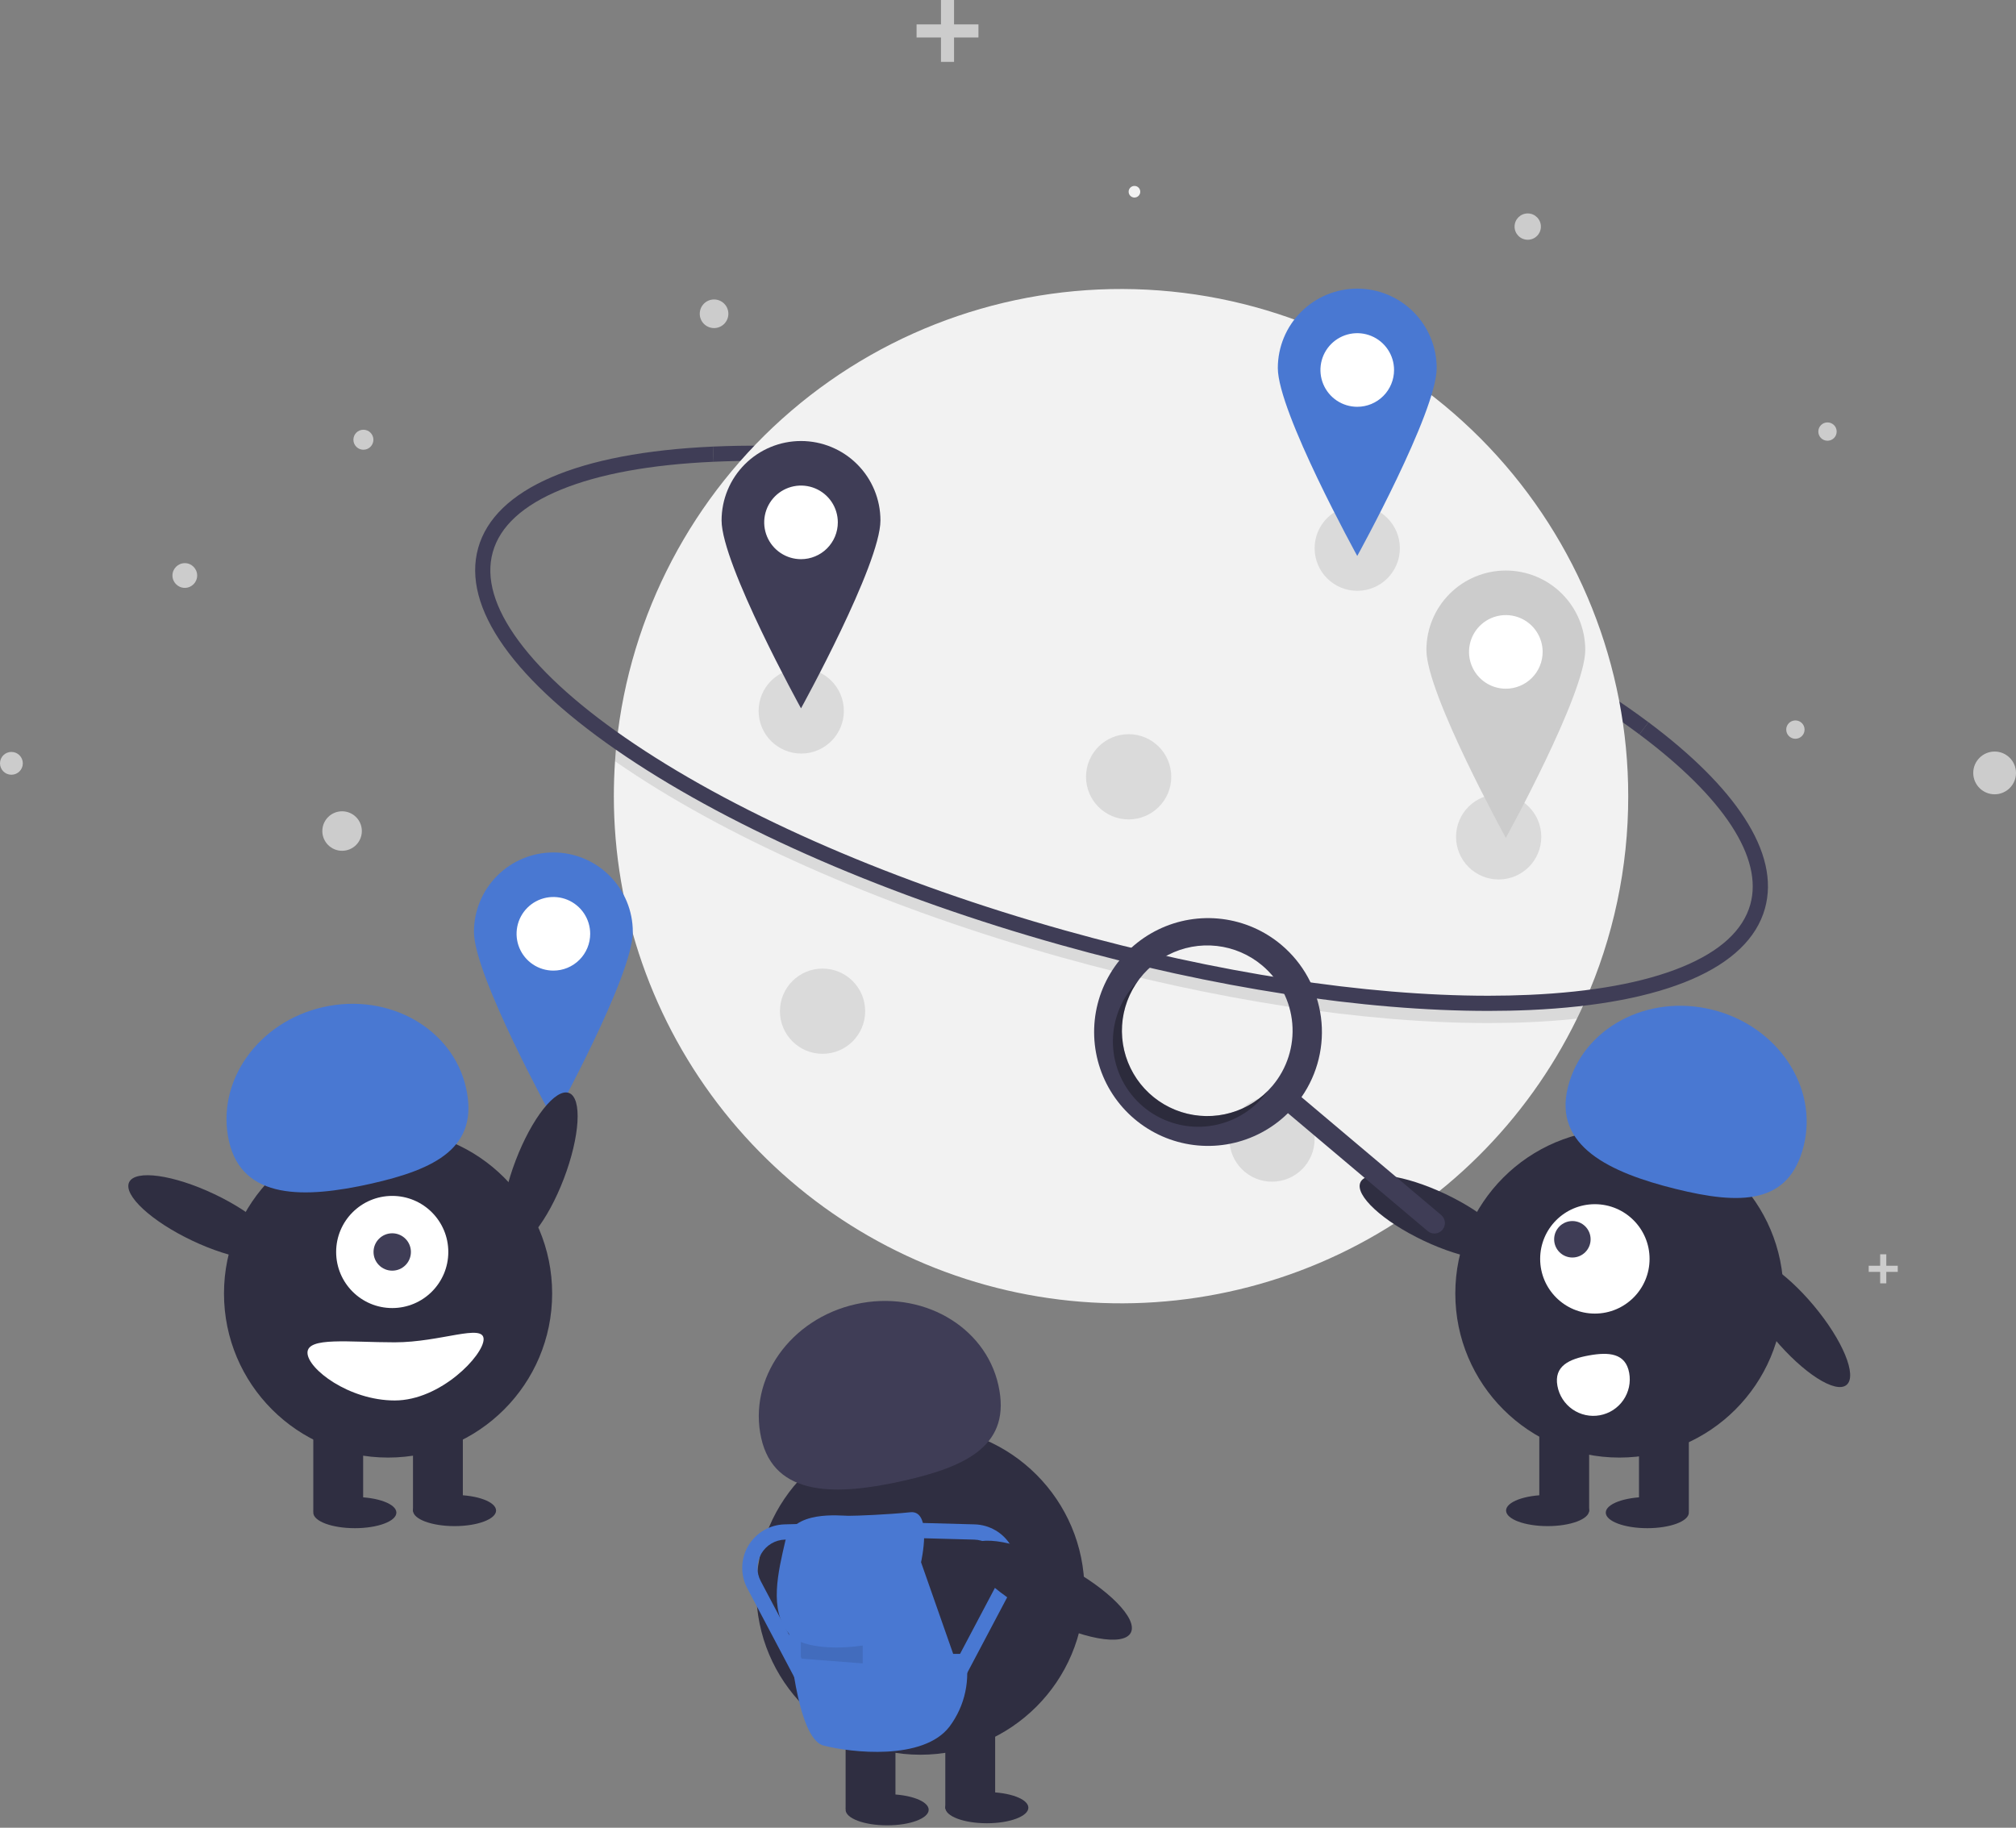 <svg width="150" height="136" viewBox="0 0 150 136" fill="none" xmlns="http://www.w3.org/2000/svg">
<rect x="0" y="0" width="150" height="136" fill="#808080" stroke="none"/>
<g clip-path="url(#clip0)">
<path d="M121.977 54.644C113.992 48.675 101.485 43.029 87.663 39.155C75.078 35.627 62.804 33.924 53.097 34.359L53.047 33.23C62.869 32.791 75.271 34.508 87.968 38.067C101.919 41.977 114.561 47.689 122.654 53.739L121.977 54.644Z" fill="#3F3D56"/>
<path d="M121.148 59.242C121.155 64.532 120.047 69.763 117.894 74.594C117.715 74.999 117.528 75.399 117.333 75.796C113.589 83.464 107.358 89.637 99.656 93.308C91.954 96.979 83.234 97.932 74.921 96.012C66.607 94.091 59.19 89.411 53.878 82.733C48.566 76.055 45.674 67.775 45.673 59.242C45.673 58.369 45.703 57.502 45.762 56.643C45.79 56.205 45.827 55.771 45.872 55.339C46.872 45.72 51.527 36.853 58.876 30.566C66.224 24.28 75.706 21.055 85.363 21.555C95.021 22.056 104.117 26.245 110.776 33.258C117.435 40.271 121.148 49.572 121.148 59.242H121.148Z" fill="#F2F2F2"/>
<path opacity="0.1" d="M117.894 74.594C117.715 74.999 117.527 75.399 117.333 75.796C116.23 75.916 115.069 76.003 113.851 76.057C112.842 76.103 111.803 76.125 110.742 76.125C101.475 76.125 90.322 74.415 78.928 71.222C66.231 67.662 54.743 62.684 46.581 57.203C46.303 57.017 46.03 56.83 45.762 56.643C45.79 56.206 45.827 55.771 45.872 55.339C46.304 55.647 46.751 55.956 47.211 56.265C55.277 61.681 66.649 66.606 79.233 70.133C90.528 73.299 101.576 74.995 110.737 74.995C111.784 74.995 112.805 74.973 113.8 74.929C115.248 74.863 116.613 74.752 117.894 74.594Z" fill="black"/>
<path d="M110.742 75.221C101.475 75.222 90.322 73.511 78.929 70.317C66.231 66.759 54.743 61.78 46.581 56.299C38.248 50.704 34.341 45.191 35.579 40.775C36.816 36.359 43.02 33.68 53.047 33.23L53.097 34.359C48.415 34.569 44.599 35.265 41.755 36.428C38.919 37.588 37.207 39.153 36.666 41.08C36.126 43.007 36.776 45.234 38.596 47.699C40.421 50.17 43.319 52.748 47.211 55.361C55.276 60.777 66.649 65.702 79.234 69.23C90.528 72.395 101.575 74.092 110.737 74.092C111.784 74.092 112.804 74.07 113.799 74.025C118.482 73.815 122.298 73.119 125.141 71.957C127.978 70.797 129.69 69.231 130.23 67.304C131.2 63.844 128.269 59.348 121.977 54.644L122.654 53.739C125.892 56.16 128.288 58.546 129.777 60.831C131.374 63.28 131.892 65.561 131.318 67.609C130.08 72.025 123.877 74.704 113.85 75.154C112.841 75.199 111.803 75.221 110.742 75.221Z" fill="#3F3D56"/>
<path d="M84.409 14.699C84.648 14.699 84.841 14.505 84.841 14.266C84.841 14.027 84.648 13.834 84.409 13.834C84.17 13.834 83.976 14.027 83.976 14.266C83.976 14.505 84.17 14.699 84.409 14.699Z" fill="#F2F2F2"/>
<path d="M27.039 33.464C27.45 33.464 27.783 33.13 27.783 32.72C27.783 32.309 27.45 31.976 27.039 31.976C26.628 31.976 26.295 32.309 26.295 32.72C26.295 33.13 26.628 33.464 27.039 33.464Z" fill="#CCCCCC"/>
<path d="M25.453 63.307C26.265 63.307 26.923 62.649 26.923 61.837C26.923 61.026 26.265 60.368 25.453 60.368C24.641 60.368 23.983 61.026 23.983 61.837C23.983 62.649 24.641 63.307 25.453 63.307Z" fill="#CCCCCC"/>
<path d="M113.671 17.84C114.211 17.84 114.65 17.402 114.65 16.861C114.65 16.32 114.211 15.881 113.671 15.881C113.13 15.881 112.691 16.32 112.691 16.861C112.691 17.402 113.13 17.84 113.671 17.84Z" fill="#CCCCCC"/>
<path d="M148.41 59.103C149.288 59.103 150 58.391 150 57.513C150 56.635 149.288 55.922 148.41 55.922C147.531 55.922 146.819 56.635 146.819 57.513C146.819 58.391 147.531 59.103 148.41 59.103Z" fill="#CCCCCC"/>
<path d="M135.974 32.795C136.351 32.795 136.657 32.49 136.657 32.113C136.657 31.736 136.351 31.431 135.974 31.431C135.597 31.431 135.292 31.736 135.292 32.113C135.292 32.49 135.597 32.795 135.974 32.795Z" fill="#CCCCCC"/>
<path d="M53.129 24.412C53.717 24.412 54.194 23.935 54.194 23.347C54.194 22.759 53.717 22.283 53.129 22.283C52.541 22.283 52.065 22.759 52.065 23.347C52.065 23.935 52.541 24.412 53.129 24.412Z" fill="#CCCCCC"/>
<path d="M133.586 54.971C133.963 54.971 134.269 54.665 134.269 54.288C134.269 53.911 133.963 53.606 133.586 53.606C133.21 53.606 132.904 53.911 132.904 54.288C132.904 54.665 133.21 54.971 133.586 54.971Z" fill="#CCCCCC"/>
<path d="M0.849 57.648C1.318 57.648 1.698 57.268 1.698 56.799C1.698 56.33 1.318 55.95 0.849 55.95C0.38 55.95 0 56.33 0 56.799C0 57.268 0.38 57.648 0.849 57.648Z" fill="#CCCCCC"/>
<path d="M13.751 43.743C14.258 43.743 14.67 43.331 14.67 42.823C14.67 42.315 14.258 41.903 13.751 41.903C13.243 41.903 12.831 42.315 12.831 42.823C12.831 43.331 13.243 43.743 13.751 43.743Z" fill="#CCCCCC"/>
<path d="M72.801 1.815H70.986V0H70.012V1.815H68.197V2.789H70.012V4.604H70.986V2.789H72.801V1.815Z" fill="#CCCCCC"/>
<path d="M114.9 100.016H113.76V98.876H113.149V100.016H112.009V100.627H113.149V101.767H113.76V100.627H114.9V100.016Z" fill="#CCCCCC"/>
<path d="M141.202 94.183H140.35V93.331H139.893V94.183H139.041V94.64H139.893V95.492H140.35V94.64H141.202V94.183Z" fill="#CCCCCC"/>
<path opacity="0.1" d="M59.616 56.071C61.367 56.071 62.787 54.651 62.787 52.9C62.787 51.149 61.367 49.729 59.616 49.729C57.864 49.729 56.444 51.149 56.444 52.9C56.444 54.651 57.864 56.071 59.616 56.071Z" fill="black"/>
<path opacity="0.1" d="M94.643 87.928C96.395 87.928 97.814 86.508 97.814 84.756C97.814 83.005 96.395 81.585 94.643 81.585C92.892 81.585 91.472 83.005 91.472 84.756C91.472 86.508 92.892 87.928 94.643 87.928Z" fill="black"/>
<path opacity="0.1" d="M83.976 60.972C85.728 60.972 87.148 59.553 87.148 57.801C87.148 56.05 85.728 54.63 83.976 54.63C82.225 54.63 80.805 56.05 80.805 57.801C80.805 59.553 82.225 60.972 83.976 60.972Z" fill="black"/>
<path opacity="0.1" d="M61.201 78.414C62.953 78.414 64.373 76.994 64.373 75.243C64.373 73.491 62.953 72.072 61.201 72.072C59.45 72.072 58.03 73.491 58.03 75.243C58.03 76.994 59.45 78.414 61.201 78.414Z" fill="black"/>
<path opacity="0.1" d="M100.986 43.963C102.737 43.963 104.157 42.543 104.157 40.792C104.157 39.04 102.737 37.621 100.986 37.621C99.234 37.621 97.814 39.04 97.814 40.792C97.814 42.543 99.234 43.963 100.986 43.963Z" fill="black"/>
<path opacity="0.1" d="M111.508 65.441C113.26 65.441 114.679 64.021 114.679 62.27C114.679 60.518 113.26 59.098 111.508 59.098C109.757 59.098 108.337 60.518 108.337 62.27C108.337 64.021 109.757 65.441 111.508 65.441Z" fill="black"/>
<path d="M100.986 31.711C103.294 31.711 105.166 29.839 105.166 27.53C105.166 25.222 103.294 23.35 100.986 23.35C98.677 23.35 96.805 25.222 96.805 27.53C96.805 29.839 98.677 31.711 100.986 31.711Z" fill="white"/>
<path d="M100.986 21.476C99.418 21.476 97.915 22.099 96.807 23.207C95.698 24.316 95.076 25.819 95.076 27.386C95.076 30.65 100.986 41.368 100.986 41.368C100.986 41.368 106.896 30.65 106.896 27.386C106.896 25.819 106.273 24.316 105.165 23.207C104.056 22.099 102.553 21.476 100.986 21.476ZM100.986 30.269C100.444 30.269 99.915 30.109 99.464 29.808C99.014 29.507 98.663 29.079 98.455 28.578C98.248 28.078 98.194 27.527 98.299 26.996C98.405 26.465 98.666 25.977 99.049 25.594C99.432 25.211 99.92 24.95 100.451 24.844C100.983 24.739 101.533 24.793 102.034 25C102.534 25.207 102.962 25.558 103.263 26.009C103.564 26.459 103.724 26.989 103.724 27.53C103.724 27.89 103.654 28.246 103.516 28.578C103.378 28.911 103.177 29.213 102.922 29.467C102.668 29.721 102.366 29.923 102.034 30.061C101.701 30.198 101.345 30.269 100.986 30.269Z" fill="#4978D2"/>
<path d="M59.599 43.049C61.908 43.049 63.779 41.178 63.779 38.869C63.779 36.56 61.908 34.689 59.599 34.689C57.291 34.689 55.419 36.56 55.419 38.869C55.419 41.178 57.291 43.049 59.599 43.049Z" fill="white"/>
<path d="M59.599 32.815C58.032 32.815 56.529 33.438 55.42 34.546C54.312 35.654 53.689 37.157 53.689 38.725C53.689 41.989 59.599 52.707 59.599 52.707C59.599 52.707 65.509 41.989 65.509 38.725C65.509 37.157 64.887 35.654 63.778 34.546C62.67 33.438 61.167 32.815 59.599 32.815ZM59.599 41.608C59.058 41.608 58.528 41.447 58.078 41.146C57.627 40.845 57.276 40.418 57.069 39.917C56.862 39.417 56.807 38.866 56.913 38.335C57.019 37.803 57.28 37.316 57.663 36.932C58.046 36.549 58.534 36.289 59.065 36.183C59.596 36.077 60.147 36.132 60.647 36.339C61.148 36.546 61.576 36.897 61.877 37.347C62.178 37.798 62.338 38.327 62.338 38.869C62.338 39.229 62.267 39.585 62.13 39.917C61.992 40.249 61.79 40.551 61.536 40.806C61.282 41.06 60.98 41.262 60.647 41.399C60.315 41.537 59.959 41.608 59.599 41.608Z" fill="#3F3D56"/>
<path d="M112.041 52.687C114.35 52.687 116.221 50.816 116.221 48.507C116.221 46.198 114.35 44.327 112.041 44.327C109.732 44.327 107.861 46.198 107.861 48.507C107.861 50.816 109.732 52.687 112.041 52.687Z" fill="white"/>
<path d="M112.041 42.453C110.474 42.453 108.97 43.075 107.862 44.184C106.754 45.292 106.131 46.795 106.131 48.363C106.131 51.627 112.041 62.345 112.041 62.345C112.041 62.345 117.951 51.627 117.951 48.363C117.951 46.795 117.328 45.292 116.22 44.184C115.112 43.075 113.608 42.453 112.041 42.453ZM112.041 51.246C111.499 51.246 110.97 51.085 110.519 50.784C110.069 50.483 109.718 50.056 109.511 49.555C109.303 49.055 109.249 48.504 109.355 47.973C109.46 47.441 109.721 46.953 110.104 46.57C110.487 46.187 110.975 45.926 111.507 45.821C112.038 45.715 112.589 45.769 113.089 45.977C113.59 46.184 114.017 46.535 114.318 46.985C114.619 47.436 114.78 47.965 114.78 48.507C114.78 48.867 114.709 49.223 114.571 49.555C114.434 49.887 114.232 50.189 113.978 50.444C113.723 50.698 113.421 50.9 113.089 51.037C112.757 51.175 112.401 51.246 112.041 51.246Z" fill="#CCCCCC"/>
<path d="M41.174 73.664C43.483 73.664 45.354 71.792 45.354 69.484C45.354 67.175 43.483 65.303 41.174 65.303C38.865 65.303 36.994 67.175 36.994 69.484C36.994 71.792 38.865 73.664 41.174 73.664Z" fill="white"/>
<path d="M41.174 63.43C39.606 63.43 38.103 64.052 36.995 65.161C35.887 66.269 35.264 67.772 35.264 69.34C35.264 72.603 41.174 83.322 41.174 83.322C41.174 83.322 47.084 72.603 47.084 69.34C47.084 67.772 46.461 66.269 45.353 65.161C44.245 64.052 42.741 63.43 41.174 63.43ZM41.174 72.222C40.632 72.222 40.103 72.062 39.652 71.761C39.202 71.46 38.851 71.032 38.644 70.532C38.436 70.031 38.382 69.481 38.488 68.949C38.593 68.418 38.854 67.93 39.237 67.547C39.62 67.164 40.108 66.903 40.64 66.797C41.171 66.692 41.722 66.746 42.222 66.953C42.722 67.161 43.15 67.512 43.451 67.962C43.752 68.412 43.913 68.942 43.913 69.484C43.913 69.843 43.842 70.2 43.704 70.532C43.567 70.864 43.365 71.166 43.111 71.42C42.856 71.675 42.554 71.876 42.222 72.014C41.89 72.152 41.534 72.222 41.174 72.222Z" fill="#4978D2"/>
<path d="M137.394 103.049C138.205 102.37 137.109 99.724 134.945 97.139C132.78 94.554 130.368 93.009 129.557 93.689C128.745 94.368 129.842 97.014 132.006 99.599C134.17 102.184 136.583 103.729 137.394 103.049Z" fill="#2F2E41"/>
<path d="M120.491 108.457C127.233 108.457 132.699 102.992 132.699 96.249C132.699 89.507 127.233 84.041 120.491 84.041C113.748 84.041 108.282 89.507 108.282 96.249C108.282 102.992 113.748 108.457 120.491 108.457Z" fill="#2F2E41"/>
<path d="M125.658 105.83H121.949V112.475H125.658V105.83Z" fill="#2F2E41"/>
<path d="M118.24 105.83H114.531V112.475H118.24V105.83Z" fill="#2F2E41"/>
<path d="M122.567 113.711C124.274 113.711 125.658 113.193 125.658 112.552C125.658 111.912 124.274 111.393 122.567 111.393C120.86 111.393 119.477 111.912 119.477 112.552C119.477 113.193 120.86 113.711 122.567 113.711Z" fill="#2F2E41"/>
<path d="M115.15 113.557C116.857 113.557 118.24 113.038 118.24 112.398C118.24 111.758 116.857 111.239 115.15 111.239C113.443 111.239 112.059 111.758 112.059 112.398C112.059 113.038 113.443 113.557 115.15 113.557Z" fill="#2F2E41"/>
<path d="M116.657 80.903C117.747 76.513 122.559 73.93 127.405 75.133C132.251 76.336 135.295 80.87 134.205 85.26C133.115 89.65 129.498 89.665 124.653 88.461C119.807 87.258 115.567 85.293 116.657 80.903Z" fill="#4978D2"/>
<path d="M112.255 93.2C112.709 92.244 110.607 90.298 107.561 88.853C104.515 87.408 101.678 87.012 101.225 87.969C100.771 88.925 102.873 90.871 105.919 92.316C108.965 93.76 111.802 94.156 112.255 93.2Z" fill="#2F2E41"/>
<path d="M118.665 97.743C120.913 97.743 122.736 95.921 122.736 93.673C122.736 91.425 120.913 89.603 118.665 89.603C116.418 89.603 114.595 91.425 114.595 93.673C114.595 95.921 116.418 97.743 118.665 97.743Z" fill="white"/>
<path d="M116.993 93.571C117.742 93.571 118.349 92.963 118.349 92.214C118.349 91.465 117.742 90.857 116.993 90.857C116.243 90.857 115.636 91.465 115.636 92.214C115.636 92.963 116.243 93.571 116.993 93.571Z" fill="#3F3D56"/>
<path d="M121.219 102.153C121.283 102.504 121.277 102.863 121.202 103.212C121.126 103.56 120.983 103.89 120.781 104.183C120.578 104.476 120.319 104.726 120.02 104.92C119.72 105.113 119.386 105.245 119.035 105.309C118.685 105.373 118.325 105.367 117.977 105.292C117.628 105.216 117.298 105.073 117.005 104.871C116.712 104.668 116.462 104.409 116.269 104.11C116.076 103.81 115.943 103.476 115.88 103.125L115.879 103.12C115.612 101.645 116.752 101.123 118.226 100.857C119.701 100.59 120.952 100.679 121.219 102.153Z" fill="white"/>
<path d="M95.348 70.314C94.093 69.254 92.556 68.582 90.926 68.38C89.295 68.178 87.641 68.454 86.165 69.175C84.688 69.896 83.453 71.03 82.61 72.44C81.766 73.85 81.351 75.474 81.414 77.116C81.477 78.758 82.016 80.346 82.965 81.687C83.914 83.028 85.232 84.064 86.76 84.67C88.287 85.275 89.957 85.424 91.567 85.097C93.178 84.77 94.658 83.983 95.829 82.83L106.225 91.602C106.383 91.736 106.588 91.801 106.794 91.784C107 91.766 107.191 91.668 107.325 91.51C107.458 91.351 107.524 91.147 107.507 90.941C107.489 90.734 107.391 90.543 107.233 90.409L107.232 90.408L96.836 81.636C98.044 79.903 98.561 77.781 98.285 75.687C98.01 73.592 96.963 71.676 95.348 70.314ZM94.678 80.792C93.868 81.752 92.792 82.45 91.585 82.798C90.379 83.146 89.096 83.128 87.899 82.747C86.703 82.367 85.646 81.639 84.862 80.658C84.079 79.676 83.604 78.484 83.498 77.233C83.392 75.982 83.66 74.727 84.267 73.628C84.874 72.528 85.793 71.633 86.909 71.057C88.024 70.48 89.286 70.247 90.534 70.387C91.782 70.527 92.96 71.034 93.92 71.844C95.207 72.93 96.01 74.483 96.152 76.161C96.294 77.839 95.764 79.505 94.678 80.792Z" fill="#3F3D56"/>
<path opacity="0.3" d="M85.731 81.55C84.512 80.522 83.725 79.073 83.526 77.492C83.326 75.911 83.728 74.312 84.653 73.014C84.532 73.136 84.414 73.264 84.301 73.398C83.763 74.035 83.356 74.772 83.103 75.567C82.85 76.361 82.756 77.198 82.827 78.029C82.897 78.86 83.13 79.669 83.513 80.409C83.897 81.15 84.422 81.808 85.059 82.346C85.696 82.883 86.433 83.29 87.228 83.543C88.022 83.796 88.859 83.89 89.69 83.82C90.521 83.749 91.329 83.516 92.07 83.133C92.811 82.75 93.469 82.225 94.007 81.588C94.12 81.454 94.226 81.317 94.326 81.176C93.202 82.306 91.694 82.971 90.101 83.041C88.509 83.11 86.949 82.578 85.731 81.55Z" fill="black"/>
<path d="M41.949 87.714C43.152 84.565 43.327 81.706 42.338 81.328C41.349 80.95 39.572 83.197 38.369 86.346C37.165 89.495 36.991 92.354 37.979 92.732C38.968 93.11 40.745 90.863 41.949 87.714Z" fill="#2F2E41"/>
<path d="M28.875 108.457C35.617 108.457 41.083 102.992 41.083 96.249C41.083 89.507 35.617 84.041 28.875 84.041C22.132 84.041 16.666 89.507 16.666 96.249C16.666 102.992 22.132 108.457 28.875 108.457Z" fill="#2F2E41"/>
<path d="M27.02 105.83H23.311V112.475H27.02V105.83Z" fill="#2F2E41"/>
<path d="M34.438 105.83H30.729V112.475H34.438V105.83Z" fill="#2F2E41"/>
<path d="M26.402 113.711C28.109 113.711 29.493 113.193 29.493 112.552C29.493 111.912 28.109 111.393 26.402 111.393C24.695 111.393 23.311 111.912 23.311 112.552C23.311 113.193 24.695 113.711 26.402 113.711Z" fill="#2F2E41"/>
<path d="M33.82 113.557C35.527 113.557 36.91 113.038 36.91 112.398C36.91 111.758 35.527 111.239 33.82 111.239C32.113 111.239 30.729 111.758 30.729 112.398C30.729 113.038 32.113 113.557 33.82 113.557Z" fill="#2F2E41"/>
<path d="M29.184 97.331C31.488 97.331 33.356 95.463 33.356 93.158C33.356 90.854 31.488 88.986 29.184 88.986C26.879 88.986 25.011 90.854 25.011 93.158C25.011 95.463 26.879 97.331 29.184 97.331Z" fill="white"/>
<path d="M29.184 94.549C29.952 94.549 30.574 93.927 30.574 93.158C30.574 92.39 29.952 91.768 29.184 91.768C28.416 91.768 27.793 92.39 27.793 93.158C27.793 93.927 28.416 94.549 29.184 94.549Z" fill="#3F3D56"/>
<path d="M17.032 84.896C16.047 80.481 19.198 76.02 24.07 74.932C28.943 73.844 33.692 76.541 34.678 80.956C35.664 85.37 32.435 86.999 27.562 88.087C22.689 89.175 18.018 89.311 17.032 84.896Z" fill="#4978D2"/>
<path d="M20.639 93.2C21.093 92.244 18.991 90.298 15.945 88.853C12.899 87.408 10.062 87.013 9.609 87.969C9.155 88.925 11.257 90.871 14.303 92.316C17.349 93.76 20.186 94.156 20.639 93.2Z" fill="#2F2E41"/>
<path d="M22.878 100.653C22.878 101.848 25.955 104.208 29.369 104.208C32.782 104.208 35.983 100.844 35.983 99.649C35.983 98.454 32.782 99.881 29.369 99.881C25.955 99.881 22.878 99.458 22.878 100.653Z" fill="white"/>
<path d="M68.48 130.568C75.223 130.568 80.689 125.102 80.689 118.36C80.689 111.617 75.223 106.151 68.48 106.151C61.738 106.151 56.272 111.617 56.272 118.36C56.272 125.102 61.738 130.568 68.48 130.568Z" fill="#2F2E41"/>
<path d="M66.626 127.941H62.917V134.586H66.626V127.941Z" fill="#2F2E41"/>
<path d="M74.044 127.941H70.335V134.586H74.044V127.941Z" fill="#2F2E41"/>
<path d="M66.008 135.822C67.715 135.822 69.099 135.303 69.099 134.663C69.099 134.023 67.715 133.504 66.008 133.504C64.301 133.504 62.917 134.023 62.917 134.663C62.917 135.303 64.301 135.822 66.008 135.822Z" fill="#2F2E41"/>
<path d="M73.426 135.667C75.132 135.667 76.516 135.148 76.516 134.508C76.516 133.868 75.132 133.349 73.426 133.349C71.719 133.349 70.335 133.868 70.335 134.508C70.335 135.148 71.719 135.667 73.426 135.667Z" fill="#2F2E41"/>
<path d="M56.638 107.006C55.652 102.592 58.803 98.131 63.676 97.043C68.549 95.955 73.298 98.651 74.284 103.066C75.27 107.481 72.04 109.109 67.168 110.197C62.295 111.285 57.624 111.421 56.638 107.006Z" fill="#3F3D56"/>
<path d="M68.53 116.244C68.53 116.244 69.415 112.348 67.733 112.525C66.05 112.702 63.747 112.79 63.127 112.79C62.508 112.79 58.965 112.348 58.434 114.65C57.903 116.953 57.194 119.787 58.7 121.558C58.7 121.558 59.231 129.351 61.268 129.882C63.305 130.414 68.707 131.034 70.655 128.465C71.225 127.701 71.624 126.823 71.822 125.89C72.021 124.958 72.016 123.993 71.806 123.063H70.921L68.53 116.244Z" fill="#4978D2"/>
<path opacity="0.1" d="M59.585 122.178C59.585 122.178 61.091 122.886 64.19 122.443V123.772L59.585 123.417V122.178Z" fill="black"/>
<path d="M70.836 126.618L69.834 126.088L74.293 117.65C74.46 117.334 74.544 116.979 74.536 116.621C74.529 116.263 74.43 115.913 74.249 115.603C74.068 115.294 73.811 115.036 73.503 114.853C73.195 114.671 72.845 114.57 72.487 114.561L67.808 114.435L67.838 113.301L72.517 113.427C73.068 113.442 73.606 113.597 74.081 113.878C74.555 114.158 74.95 114.555 75.228 115.031C75.506 115.507 75.658 116.046 75.67 116.597C75.682 117.148 75.553 117.693 75.295 118.18L70.836 126.618Z" fill="#4978D2"/>
<path d="M60.059 126.618L55.6 118.18C55.343 117.693 55.214 117.148 55.226 116.597C55.238 116.046 55.39 115.507 55.668 115.031C55.946 114.556 56.341 114.158 56.815 113.878C57.289 113.597 57.827 113.442 58.378 113.427L63.058 113.301L63.088 114.435L58.409 114.561C58.051 114.57 57.701 114.671 57.392 114.854C57.084 115.036 56.828 115.294 56.647 115.603C56.466 115.913 56.367 116.263 56.359 116.621C56.352 116.979 56.436 117.334 56.603 117.65L61.062 126.088L60.059 126.618Z" fill="#4978D2"/>
<path d="M84.135 121.492C84.684 120.454 82.448 118.195 79.142 116.446C75.836 114.697 72.71 114.12 72.161 115.158C71.612 116.196 73.847 118.456 77.154 120.205C80.46 121.954 83.585 122.53 84.135 121.492Z" fill="#2F2E41"/>
</g>
<defs>
<clipPath id="clip0">
<rect width="150" height="135.822" fill="white"/>
</clipPath>
</defs>
</svg>
